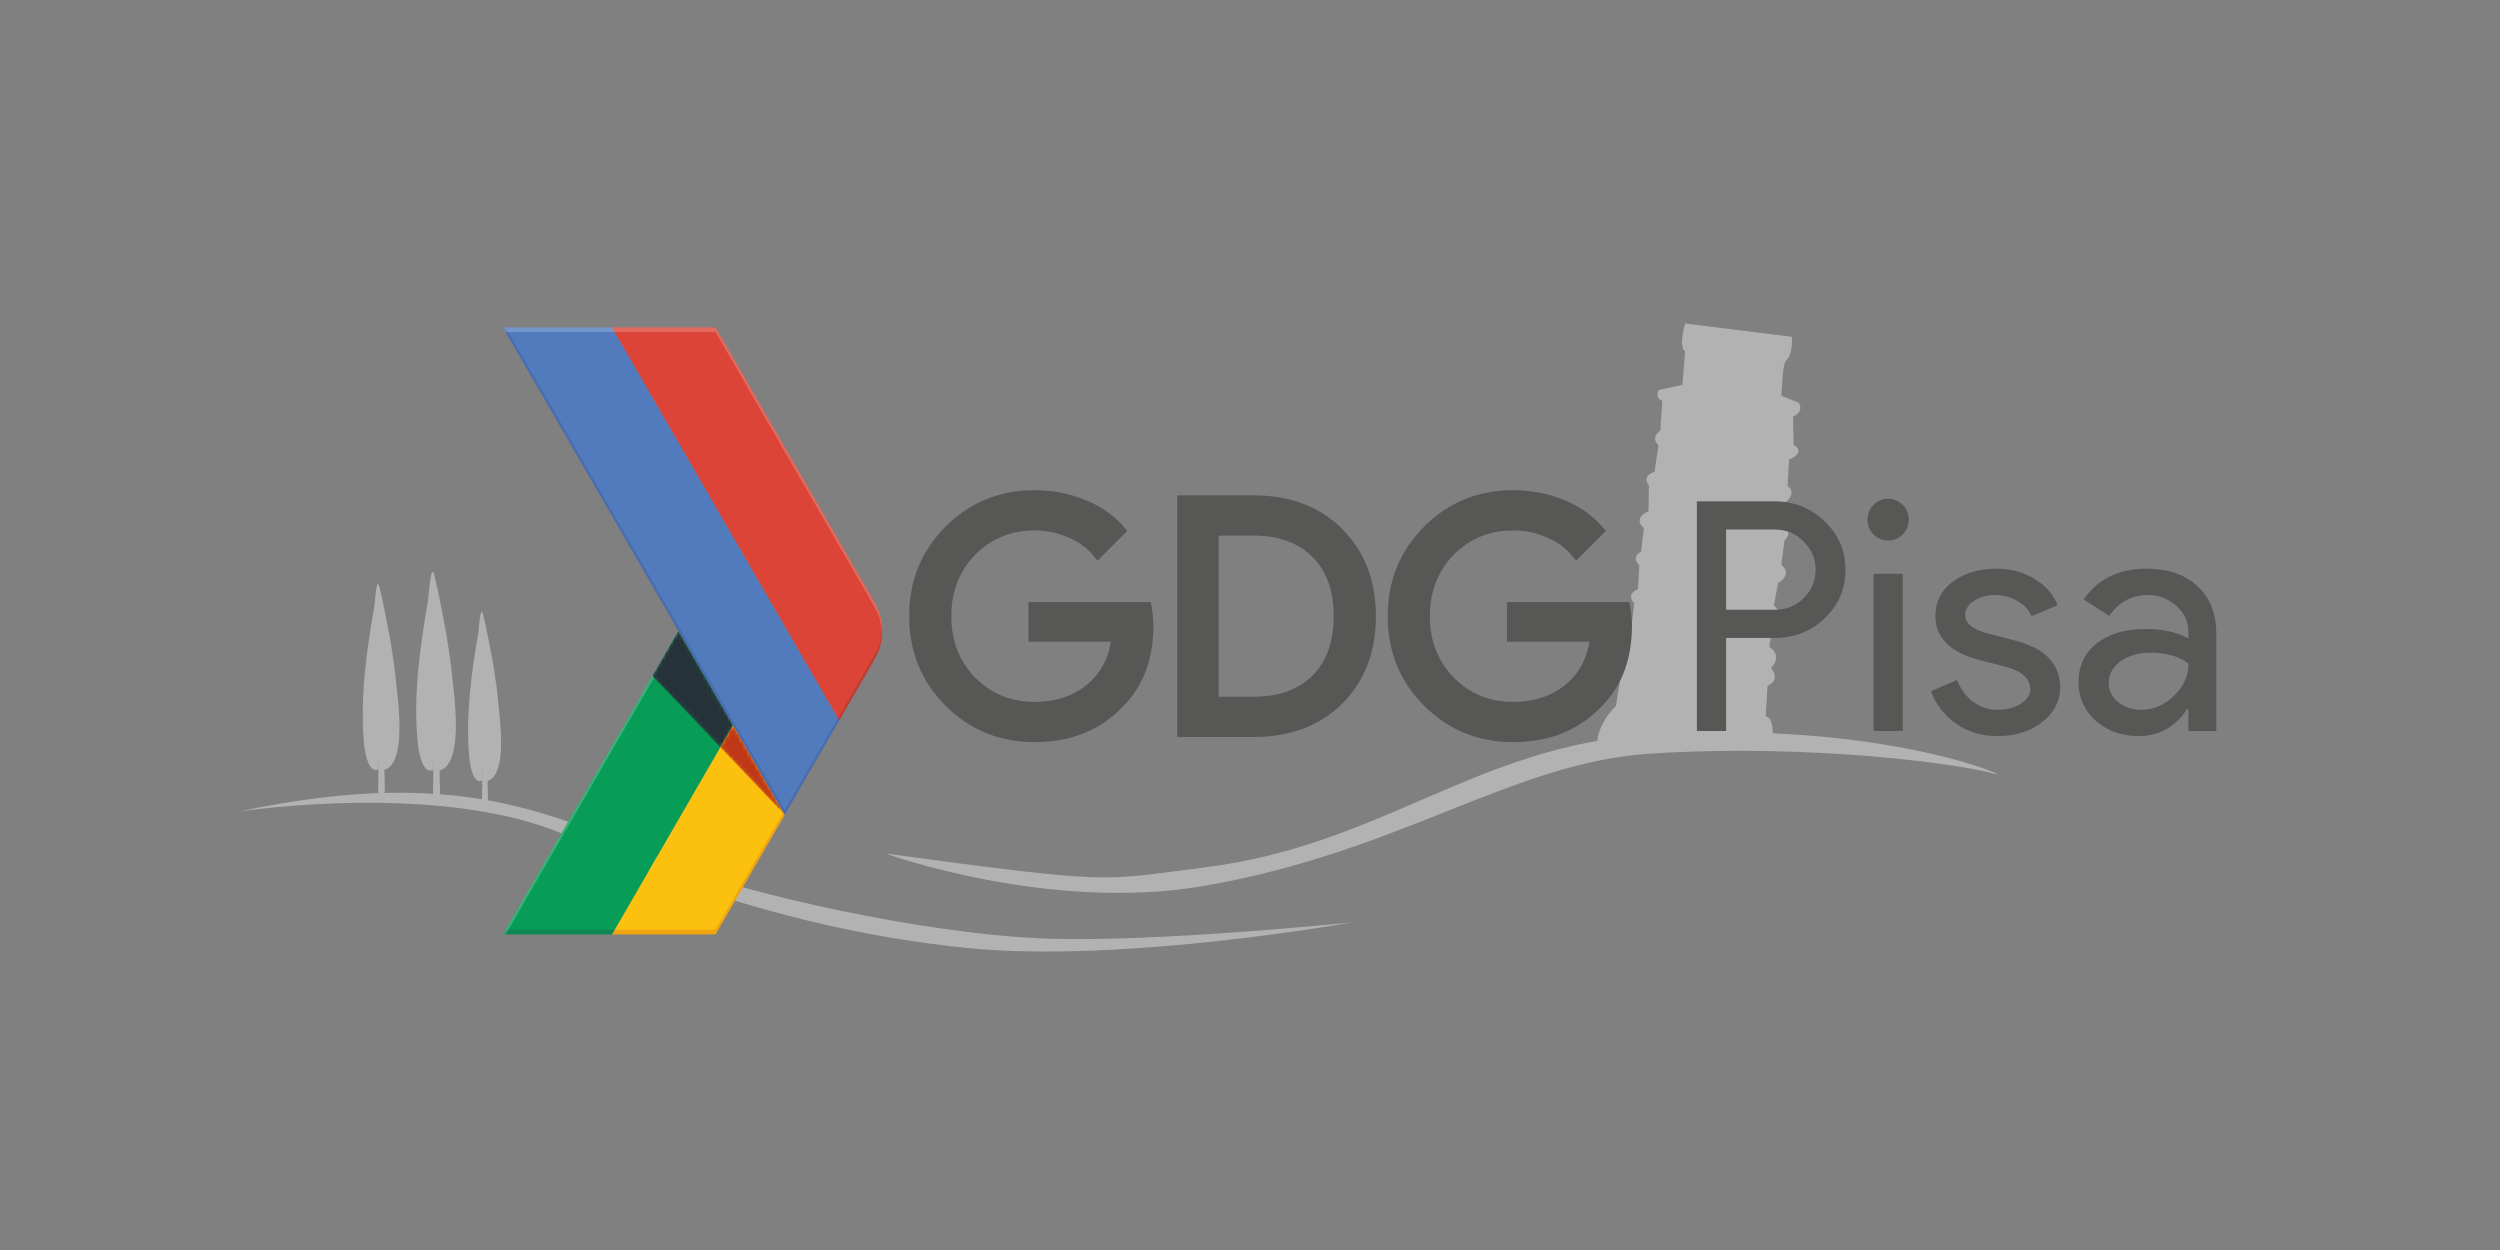 <?xml version="1.0" encoding="UTF-8" standalone="no"?>
<!-- Generator: Adobe Illustrator 16.0.0, SVG Export Plug-In . SVG Version: 6.00 Build 0)  -->

<svg
   xmlns:dc="http://purl.org/dc/elements/1.1/"
   xmlns:cc="http://creativecommons.org/ns#"
   xmlns:rdf="http://www.w3.org/1999/02/22-rdf-syntax-ns#"
   xmlns:svg="http://www.w3.org/2000/svg"
   xmlns="http://www.w3.org/2000/svg"
   xmlns:xlink="http://www.w3.org/1999/xlink"
   xmlns:sodipodi="http://sodipodi.sourceforge.net/DTD/sodipodi-0.dtd"
   xmlns:inkscape="http://www.inkscape.org/namespaces/inkscape"
   version="1.1"
   x="0px"
   y="0px"
   width="623.622px"
   height="311.811px"
   viewBox="0 0 623.622 311.811"
   enable-background="new 0 0 623.622 311.811"
   xml:space="preserve"
   id="svg327"
   sodipodi:docname="organizer-logo.svg"
   inkscape:version="0.92.2 5c3e80d, 2017-08-06"><rect x="0" y="0" width="623.622" height="311.811" fill="#808080" stroke="none"/><defs
     id="defs331" /><sodipodi:namedview
     pagecolor="#ffffff"
     bordercolor="#666666"
     borderopacity="1"
     objecttolerance="10"
     gridtolerance="10"
     guidetolerance="10"
     inkscape:pageopacity="0"
     inkscape:pageshadow="2"
     inkscape:window-width="640"
     inkscape:window-height="480"
     id="namedview329"
     showgrid="false"
     inkscape:zoom="0.51954549"
     inkscape:cx="311.811"
     inkscape:cy="155.9055"
     inkscape:window-x="0"
     inkscape:window-y="0"
     inkscape:window-maximized="0"
     inkscape:current-layer="gdg" /><g
     id="paesaggio_vet1"><path
       fill="#B2B2B2"
       d="M59.58,202.441c0,0,52.75-8.1,83.631,6.866c4.523,2.191,45.815,22.086,98.635,27.221   c38.53,3.746,95.207-6.412,95.207-6.412s-48.023,4.899-75.05,4.05c-32.165-1.014-76.766-11.813-90.49-17.212   C141.11,204.991,118.334,189.954,59.58,202.441z"
       id="path2" /></g><g
     id="paesaggio_vet2"><path
       fill="#B2B2B2"
       d="M220.902,212.917c0,0,40.66,14.686,79.119,8.123c49.289-8.412,77.047-30.811,111.549-33.036   c41.955-2.706,79.494,3.052,85.35,4.884c7.885,2.467-25.631-13.555-85.764-9.613c-42.902,2.811-66.38,27.515-110.548,33.084   C274.08,219.704,278.58,220.704,220.902,212.917z"
       id="path5" /></g><g
     id="paesaggio_cipressi3"><g
       id="g14"><path
         fill="#B2B2B2"
         d="M121.646,199.37h-1.348v-7.186c0,0-7.635,3.593,0-37.278c0,0,8.833,36.081,1.198,37.428L121.646,199.37z"
         id="path8" /><g
         id="g12"><path
           fill="#B2B2B2"
           d="M121.646,196.87c-0.449,0-0.898,0-1.348,0c0.008,0.833,0.017,1.667,0.025,2.5c0-2.396,0-4.79,0-7.186     c0-0.177-0.15-2.444-0.025-2.5c-1.051,0.467-1.911-0.764-2.291-1.542c-0.782-1.6-1.092-4.061-1.042-5.562     c0.224-6.582,1.263-13.148,2.343-19.634c0.308-1.851,0.649-3.695,0.989-5.541c-0.01,0.057,0.063,0.263,0.072,0.3     c0.219,0.914,0.425,1.831,0.628,2.749c0.83,3.731,1.549,7.487,2.175,11.258c0.324,1.95,0.595,3.909,0.839,5.87     c0.121,0.972,0.216,1.946,0.31,2.92c0.034,0.354,0.129,6.029,0.244,2.223c-0.07,2.309-0.306,6.371-3.07,7.108     c-0.237,0.063-0.022,4.211-0.013,4.658c0.05,2.346,0.1,4.691,0.15,7.037c0.02,0.923,0.034-0.765,0.034-0.897     c0.007-1.14,0.016-2.281-0.009-3.421c-0.05-2.345-0.1-4.69-0.15-7.035c-0.004,1.553-0.008,3.105-0.013,4.658     c5.208-1.39,3.153-15.488,2.827-19.331c-0.476-5.608-1.491-11.18-2.609-16.691c-0.356-1.755-0.74-3.505-1.142-5.25     c-0.773-3.358-1.135,3.648-1.262,4.386c-1.76,10.193-3.22,20.911-2.216,31.29c0.107,1.108,0.821,6.507,3.206,5.447     c-0.008-0.833-0.017-1.667-0.025-2.5c0,2.396,0,4.79,0,7.186c0,0.13-0.004,2.5,0.025,2.5c0.449,0,0.898,0,1.348,0     C121.684,201.87,121.684,196.87,121.646,196.87z"
           id="path10" /></g></g></g><g
     id="paesaggio_cipressi2"><g
       id="g23"><path
         fill="#B2B2B2"
         d="M109.704,198.204h-1.619v-8.629c0,0-9.167,4.314,0-44.757c0,0,10.605,43.319,1.438,44.937L109.704,198.204    z"
         id="path17" /><g
         id="g21"><path
           fill="#B2B2B2"
           d="M109.704,195.704c-0.54,0-1.079,0-1.619,0c0.008,0.833,0.017,1.667,0.025,2.5c0-2.876,0-5.753,0-8.629     c0-0.178-0.152-2.443-0.025-2.5c-1.37,0.614-2.438-1.131-2.87-2.125c-1.025-2.358-1.209-5.393-1.115-7.791     c0.297-7.521,1.449-15.02,2.671-22.436c0.408-2.474,0.859-4.939,1.314-7.405c-0.02,0.106,0.084,0.349,0.107,0.445     c0.257,1.076,0.5,2.155,0.739,3.235c0.943,4.248,1.769,8.521,2.493,12.811c0.44,2.604,0.812,5.219,1.134,7.84     c0.16,1.296,0.285,2.597,0.403,3.897c-0.004-0.045,0.203,4.685,0.252,3.113c-0.085,2.747-0.345,7.753-3.689,8.595     c-0.227,0.058-0.022,4.216-0.013,4.659c0.06,2.816,0.12,5.633,0.18,8.449c0.02,0.923,0.034-0.765,0.034-0.897     c0.007-1.14,0.016-2.281-0.009-3.421c-0.06-2.816-0.12-5.633-0.18-8.449c-0.004,1.554-0.008,3.106-0.013,4.659     c6.377-1.604,3.705-19.108,3.254-23.644c-0.645-6.489-1.825-12.932-3.14-19.315c-0.39-1.891-0.805-3.776-1.24-5.656     c-0.902-3.907-1.473,5.177-1.627,6.083c-1.998,11.753-3.848,24.309-2.48,36.278c0.151,1.318,1.071,7.296,3.795,6.074     c-0.008-0.833-0.017-1.667-0.025-2.5c0,2.876,0,5.753,0,8.629c0,0.13-0.004,2.5,0.025,2.5c0.54,0,1.079,0,1.619,0     C109.742,200.704,109.742,195.704,109.704,195.704z"
           id="path19" /></g></g></g><g
     id="paesaggio_cipressi1"><g
       id="g32"><path
         fill="#B2B2B2"
         d="M95.915,197.423h-1.5v-8c0,0-8.5,4,0-41.5c0,0,9.833,40.167,1.333,41.667L95.915,197.423z"
         id="path26" /><g
         id="g30"><path
           fill="#B2B2B2"
           d="M95.915,194.923c-0.5,0-1,0-1.5,0c0.008,0.833,0.017,1.667,0.025,2.5c0-2.667,0-5.333,0-8     c0-0.178-0.151-2.443-0.025-2.5c-1.286,0.575-2.276-1.076-2.676-2.007c-0.968-2.252-1.1-5.031-0.991-7.403     c0.33-7.213,1.467-14.398,2.667-21.508c0.092-0.549,0.798-6.438,1.113-5.116c0.266,1.118,0.517,2.239,0.764,3.361     c0.884,4.012,1.654,8.048,2.326,12.101c0.373,2.251,0.687,4.512,0.963,6.777c0.156,1.275,0.276,2.556,0.387,3.836     c0.033,0.385,0.092,5.996,0.205,2.104c-0.074,2.567-0.308,7.224-3.423,8.022c-0.23,0.06-0.022,4.214-0.013,4.659     c0.056,2.61,0.111,5.222,0.167,7.832c0.02,0.924,0.034-0.764,0.034-0.896c0.007-1.14,0.016-2.281-0.009-3.42     c-0.056-2.611-0.111-5.223-0.167-7.834c-0.004,1.554-0.008,3.106-0.013,4.659c5.907-1.516,3.455-17.774,3.043-22.029     c-0.564-5.85-1.616-11.657-2.782-17.413c-0.396-1.954-0.822-3.902-1.269-5.846c-0.862-3.75-1.154,3.209-1.327,4.202     c-1.976,11.345-3.698,23.294-2.567,34.854c0.12,1.229,0.915,7.25,3.568,6.064c-0.008-0.833-0.017-1.667-0.025-2.5     c0,2.667,0,5.333,0,8c0,0.13-0.004,2.5,0.025,2.5c0.5,0,1,0,1.5,0C95.952,199.923,95.952,194.923,95.915,194.923z"
           id="path28" /></g></g></g><g
     id="torre_vet"><path
       fill="#B2B2B2"
       d="M398.414,185.333h43.638c0,0,0.914-6.168-1.598-6.625l0.456-7.655c0,0,3.47-1.239,0.847-4.438   c0,0,3.151-2.758-0.39-5.271l0.892-6.428c0,0,2.764-1.798,0.25-3.854l1.028-5.597c0,0,3.823-2.172,0.8-4.57l0.8-6.055   c0,0,2.285-1.827-0.114-3.655l0.318-5.845c0,0,3.108-2.265,0.576-4.134l0.367-6.584c0,0,4.449-1.714,1.138-3.656l-0.152-7.082   c0,0,2.894-1.028,1.402-3.427l-4.3-1.739c0,0,0.253-7.853,1.057-8.604c1.994-1.869,1.535-6.106,1.535-6.106l-26.618-3.313   c0,0-1.71,5.827,0.003,6.969c0,0-0.688,8.338-0.688,8.339l-5.824,1.257c0,0-1.256,1.827,0.801,2.742l-0.459,7.425   c0,0-2.626,1.599-0.456,3.656l-1.028,6.625c0,0-3.311,0.8-1.369,3.428l-0.115,6.396c0,0-4.112,1.599-1.143,4.226l-0.687,5.827   c0,0-2.626,1.256-0.457,3.427l-0.342,5.94c0,0-3.198,1.142-0.913,3.542l-0.914,7.54c0,0-3.107,1.145-1.509,4.686   c0,0-2.516,1.859-0.663,4.109l-1.485,9.253C398.22,181.011,398.414,185.333,398.414,185.333z"
       id="path35" /></g><g
     id="google"><g
       id="g278"><g
         id="g276"><defs
           id="defs39"><rect
             id="SVGID_1_"
             x="-25.898"
             y="-109.1"
             width="817.884"
             height="529.944" /></defs><clipPath
           id="SVGID_2_"><use
             xlink:href="#SVGID_1_"
             overflow="visible"
             id="use41" /></clipPath><g
           clip-path="url(#SVGID_2_)"
           id="g274"><defs
             id="defs45"><rect
               id="SVGID_3_"
               x="-25.898"
               y="-109.1"
               width="817.884"
               height="529.944" /></defs><clipPath
             id="SVGID_4_"><use
               xlink:href="#SVGID_3_"
               overflow="visible"
               id="use47" /></clipPath><polygon
             clip-path="url(#SVGID_4_)"
             fill="#FCC00E"
             points="195.412,202.645 182.838,180.891 152.65,233.08 178.497,233.08       195.755,203.236     "
             id="polygon50" /><polygon
             clip-path="url(#SVGID_4_)"
             fill="#089D57"
             points="169.234,157.375 182.838,180.891 152.65,233.081 125.443,233.081           "
             id="polygon52" /><g
             clip-path="url(#SVGID_4_)"
             id="g96"><defs
               id="defs55"><rect
                 id="SVGID_5_"
                 x="-25.898"
                 y="-109.1"
                 width="817.884"
                 height="529.944" /></defs><clipPath
               id="SVGID_6_"><use
                 xlink:href="#SVGID_5_"
                 overflow="visible"
                 id="use57" /></clipPath><g
               opacity="0.2"
               clip-path="url(#SVGID_6_)"
               enable-background="new    "
               id="g70"><g
                 id="g68"><defs
                   id="defs61"><rect
                     id="SVGID_7_"
                     x="152.65"
                     y="202.645"
                     width="43.105"
                     height="30.436" /></defs><clipPath
                   id="SVGID_8_"><use
                     xlink:href="#SVGID_7_"
                     overflow="visible"
                     id="use63" /></clipPath><polygon
                   clip-path="url(#SVGID_8_)"
                   fill="#BF3818"
                   points="195.413,202.644 178.497,231.898 153.336,231.898          152.65,233.081 178.497,233.081 195.756,203.236        "
                   id="polygon66" /></g></g><g
               opacity="0.2"
               clip-path="url(#SVGID_6_)"
               enable-background="new    "
               id="g82"><g
                 id="g80"><defs
                   id="defs73"><rect
                     id="SVGID_9_"
                     x="125.443"
                     y="231.898"
                     width="27.893"
                     height="1.183" /></defs><clipPath
                   id="SVGID_10_"><use
                     xlink:href="#SVGID_9_"
                     overflow="visible"
                     id="use75" /></clipPath><polygon
                   clip-path="url(#SVGID_10_)"
                   fill="#263239"
                   points="126.129,231.898 125.443,233.081 152.65,233.081          153.336,231.898        "
                   id="polygon78" /></g></g><g
               opacity="0.2"
               clip-path="url(#SVGID_6_)"
               enable-background="new    "
               id="g94"><g
                 id="g92"><defs
                   id="defs85"><rect
                     id="SVGID_11_"
                     x="125.443"
                     y="157.375"
                     width="44.135"
                     height="75.706" /></defs><clipPath
                   id="SVGID_12_"><use
                     xlink:href="#SVGID_11_"
                     overflow="visible"
                     id="use87" /></clipPath><polygon
                   clip-path="url(#SVGID_12_)"
                   fill="#FFFFFF"
                   points="169.234,157.375 125.442,233.081 126.129,233.081          169.578,157.965        "
                   id="polygon90" /></g></g></g><g
             clip-path="url(#SVGID_4_)"
             id="g148"><defs
               id="defs99"><polygon
                 id="SVGID_13_"
                 points="179.667,186.368 195.755,203.236 182.838,180.892       " /></defs><clipPath
               id="SVGID_14_"><use
                 xlink:href="#SVGID_13_"
                 overflow="visible"
                 id="use101" /></clipPath><defs
               id="defs107"><filter
                 id="Adobe_OpacityMaskFilter"
                 filterUnits="userSpaceOnUse"
                 x="179.667"
                 y="180.891"
                 width="16.087"
                 height="22.345"><feColorMatrix
                   type="matrix"
                   values="1 0 0 0 0  0 1 0 0 0  0 0 1 0 0  0 0 0 1 0"
                   id="feColorMatrix104" /></filter></defs><mask
               maskUnits="userSpaceOnUse"
               x="179.667"
               y="180.891"
               width="16.087"
               height="22.345"
               id="SVGID_15_"><g
                 filter="url(#Adobe_OpacityMaskFilter)"
                 id="g120"><rect
                   x="179.667"
                   y="180.891"
                   clip-path="url(#SVGID_14_)"
                   width="16.087"
                   height="22.345"
                   id="rect109" /><g
                   enable-background="new    "
                   id="g118"><radialGradient
                     id="SVGID_16_"
                     cx="14.039"
                     cy="-279.773"
                     r="1.183"
                     gradientTransform="matrix(44.264 0 0 -44.264 -425.864 -12180.961)"
                     gradientUnits="userSpaceOnUse"><stop
                       offset="0"
                       style="stop-color:#585857"
                       id="stop111" /><stop
                       offset="1"
                       style="stop-color:#242422"
                       id="stop113" /></radialGradient><rect
                     x="179.667"
                     y="180.891"
                     clip-path="url(#SVGID_14_)"
                     fill="url(#SVGID_16_)"
                     width="16.087"
                     height="22.345"
                     id="rect116" /></g></g></mask><g
               clip-path="url(#SVGID_14_)"
               mask="url(#SVGID_15_)"
               id="g146"><g
                 id="g144"><defs
                   id="defs124"><rect
                     id="SVGID_17_"
                     x="179.667"
                     y="180.891"
                     width="16.087"
                     height="22.345" /></defs><clipPath
                   id="SVGID_18_"><use
                     xlink:href="#SVGID_17_"
                     overflow="visible"
                     id="use126" /></clipPath><g
                   clip-path="url(#SVGID_18_)"
                   id="g142"><defs
                     id="defs130"><rect
                       id="SVGID_19_"
                       x="179.667"
                       y="180.891"
                       width="16.087"
                       height="22.345" /></defs><clipPath
                     id="SVGID_20_"><use
                       xlink:href="#SVGID_19_"
                       overflow="visible"
                       id="use132" /></clipPath><radialGradient
                     id="SVGID_21_"
                     cx="14.039"
                     cy="-279.773"
                     r="1.183"
                     gradientTransform="matrix(44.264 0 0 -44.264 -425.864 -12180.961)"
                     gradientUnits="userSpaceOnUse"><stop
                       offset="0"
                       style="stop-color:#BF3818"
                       id="stop135" /><stop
                       offset="1"
                       style="stop-color:#BF3818"
                       id="stop137" /></radialGradient><rect
                     x="179.667"
                     y="180.891"
                     clip-path="url(#SVGID_20_)"
                     fill="url(#SVGID_21_)"
                     width="16.087"
                     height="22.345"
                     id="rect140" /></g></g></g></g><g
             clip-path="url(#SVGID_4_)"
             id="g200"><defs
               id="defs151"><polygon
                 id="SVGID_22_"
                 points="162.74,168.611 179.667,186.368 182.838,180.892 169.234,157.375       " /></defs><clipPath
               id="SVGID_23_"><use
                 xlink:href="#SVGID_22_"
                 overflow="visible"
                 id="use153" /></clipPath><defs
               id="defs159"><filter
                 id="Adobe_OpacityMaskFilter_1_"
                 filterUnits="userSpaceOnUse"
                 x="162.74"
                 y="157.374"
                 width="20.098"
                 height="28.994"><feColorMatrix
                   type="matrix"
                   values="1 0 0 0 0  0 1 0 0 0  0 0 1 0 0  0 0 0 1 0"
                   id="feColorMatrix156" /></filter></defs><mask
               maskUnits="userSpaceOnUse"
               x="162.74"
               y="157.374"
               width="20.098"
               height="28.994"
               id="SVGID_24_"><g
                 filter="url(#Adobe_OpacityMaskFilter_1_)"
                 id="g172"><rect
                   x="162.74"
                   y="157.375"
                   clip-path="url(#SVGID_23_)"
                   width="20.098"
                   height="28.995"
                   id="rect161" /><g
                   enable-background="new    "
                   id="g170"><radialGradient
                     id="SVGID_25_"
                     cx="14.04"
                     cy="-279.655"
                     r="1.182"
                     gradientTransform="matrix(44.623 0 0 -44.623 -431.08 -12275.908)"
                     gradientUnits="userSpaceOnUse"><stop
                       offset="0"
                       style="stop-color:#585857"
                       id="stop163" /><stop
                       offset="1"
                       style="stop-color:#242422"
                       id="stop165" /></radialGradient><rect
                     x="162.74"
                     y="157.375"
                     clip-path="url(#SVGID_23_)"
                     fill="url(#SVGID_25_)"
                     width="20.098"
                     height="28.993"
                     id="rect168" /></g></g></mask><g
               clip-path="url(#SVGID_23_)"
               mask="url(#SVGID_24_)"
               id="g198"><g
                 id="g196"><defs
                   id="defs176"><rect
                     id="SVGID_26_"
                     x="162.74"
                     y="157.375"
                     width="20.098"
                     height="28.993" /></defs><clipPath
                   id="SVGID_27_"><use
                     xlink:href="#SVGID_26_"
                     overflow="visible"
                     id="use178" /></clipPath><g
                   clip-path="url(#SVGID_27_)"
                   id="g194"><defs
                     id="defs182"><rect
                       id="SVGID_28_"
                       x="162.74"
                       y="157.374"
                       width="20.098"
                       height="28.994" /></defs><clipPath
                     id="SVGID_29_"><use
                       xlink:href="#SVGID_28_"
                       overflow="visible"
                       id="use184" /></clipPath><radialGradient
                     id="SVGID_30_"
                     cx="14.04"
                     cy="-279.655"
                     r="1.182"
                     gradientTransform="matrix(44.623 0 0 -44.623 -431.08 -12275.908)"
                     gradientUnits="userSpaceOnUse"><stop
                       offset="0"
                       style="stop-color:#263239"
                       id="stop187" /><stop
                       offset="1"
                       style="stop-color:#263239"
                       id="stop189" /></radialGradient><rect
                     x="162.74"
                     y="157.374"
                     clip-path="url(#SVGID_29_)"
                     fill="url(#SVGID_30_)"
                     width="20.098"
                     height="28.994"
                     id="rect192" /></g></g></g></g><polygon
             clip-path="url(#SVGID_4_)"
             fill="#517BBD"
             points="152.65,81.668 125.443,81.668 195.755,203.236 209.347,179.732       209.358,179.708     "
             id="polygon202" /><g
             clip-path="url(#SVGID_4_)"
             id="g272"><defs
               id="defs205"><rect
                 id="SVGID_31_"
                 x="-25.898"
                 y="-109.1"
                 width="817.884"
                 height="529.944" /></defs><clipPath
               id="SVGID_32_"><use
                 xlink:href="#SVGID_31_"
                 overflow="visible"
                 id="use207" /></clipPath><path
               clip-path="url(#SVGID_32_)"
               fill="#DC4437"
               d="M218.171,164.471c2.543-4.388,2.543-9.806,0-14.194l-39.675-68.609H152.65       l56.708,98.041L218.171,164.471z"
               id="path210" /><g
               opacity="0.2"
               clip-path="url(#SVGID_32_)"
               enable-background="new    "
               id="g230"><g
                 id="g228"><defs
                   id="defs213"><rect
                     id="SVGID_33_"
                     x="125.443"
                     y="81.668"
                     width="83.916"
                     height="121.567" /></defs><clipPath
                   id="SVGID_34_"><use
                     xlink:href="#SVGID_33_"
                     overflow="visible"
                     id="use215" /></clipPath><g
                   clip-path="url(#SVGID_34_)"
                   id="g226"><defs
                     id="defs219"><rect
                       id="SVGID_35_"
                       x="125.443"
                       y="81.668"
                       width="83.916"
                       height="121.567" /></defs><clipPath
                     id="SVGID_36_"><use
                       xlink:href="#SVGID_35_"
                       overflow="visible"
                       id="use221" /></clipPath><polygon
                     clip-path="url(#SVGID_36_)"
                     fill="#293171"
                     points="209.358,179.708 209.016,179.129 195.755,202.054           126.129,81.669 125.443,81.669 195.755,203.237 209.347,179.732         "
                     id="polygon224" /></g></g></g><g
               opacity="0.2"
               clip-path="url(#SVGID_32_)"
               enable-background="new    "
               id="g250"><g
                 id="g248"><defs
                   id="defs233"><rect
                     id="SVGID_37_"
                     x="125.443"
                     y="81.668"
                     width="94.609"
                     height="76.298" /></defs><clipPath
                   id="SVGID_38_"><use
                     xlink:href="#SVGID_37_"
                     overflow="visible"
                     id="use235" /></clipPath><g
                   clip-path="url(#SVGID_38_)"
                   id="g246"><defs
                     id="defs239"><rect
                       id="SVGID_39_"
                       x="125.443"
                       y="81.668"
                       width="94.609"
                       height="76.298" /></defs><clipPath
                     id="SVGID_40_"><use
                       xlink:href="#SVGID_39_"
                       overflow="visible"
                       id="use241" /></clipPath><path
                     clip-path="url(#SVGID_40_)"
                     fill="#FFFFFF"
                     d="M178.497,82.852l39.675,68.608c1.171,2.023,1.774,4.259,1.869,6.506          c0.106-2.65-0.497-5.323-1.869-7.689l-39.675-68.609h-53.054l0.687,1.183H178.497z"
                     id="path244" /></g></g></g><g
               opacity="0.2"
               clip-path="url(#SVGID_32_)"
               enable-background="new    "
               id="g270"><g
                 id="g268"><defs
                   id="defs253"><rect
                     id="SVGID_41_"
                     x="209.016"
                     y="156.783"
                     width="11.037"
                     height="22.924" /></defs><clipPath
                   id="SVGID_42_"><use
                     xlink:href="#SVGID_41_"
                     overflow="visible"
                     id="use255" /></clipPath><g
                   clip-path="url(#SVGID_42_)"
                   id="g266"><defs
                     id="defs259"><rect
                       id="SVGID_43_"
                       x="209.016"
                       y="156.783"
                       width="11.037"
                       height="22.924" /></defs><clipPath
                     id="SVGID_44_"><use
                       xlink:href="#SVGID_43_"
                       overflow="visible"
                       id="use261" /></clipPath><path
                     clip-path="url(#SVGID_44_)"
                     fill="#3E2723"
                     d="M209.358,179.708l8.813-15.237c1.372-2.365,1.976-5.039,1.869-7.688          c-0.094,2.247-0.698,4.482-1.869,6.505l-9.156,15.841L209.358,179.708z"
                     id="path264" /></g></g></g></g></g></g></g></g><g
     id="gdg"><g
       aria-label="GDG"
       transform="matrix(1 0 0 1 225.33 182.34)"
       style=""
       id="text285"><path
         d="m 60.88,-26.32 q 0,12 -7.12,19.12 -8,8.48 -21.04,8.48 -12.48,0 -21.12,-8.64 -8.64,-8.64 -8.64,-21.28 0,-12.64 8.64,-21.28 8.64,-8.64 21.12,-8.64 6.32,0 11.92,2.24 5.6,2.24 9.2,6.32 l -5.28,5.28 q -2.64,-3.2 -6.88,-4.96 -4.16,-1.84 -8.96,-1.84 -9.36,0 -15.84,6.48 -6.4,6.56 -6.4,16.4 0,9.84 6.4,16.4 6.48,6.48 15.84,6.48 8.56,0 14.24,-4.8 5.68,-4.8 6.56,-13.2 h -20.8 v -6.88 h 27.76 q 0.4,2.24 0.4,4.32 z"
         style="font-style:normal;font-variant:normal;font-weight:normal;font-stretch:normal;font-size:80px;font-family:'Product Sans';-inkscape-font-specification:'Product Sans';fill:#575756;stroke:#575756;stroke-width:3;stroke-miterlimit:10"
         id="path337" /><path
         d="m 69.823,0 v -57.28 h 17.52 q 13.12,0 21.04,7.92 8,7.92 8,20.72 0,12.88 -8,20.8 -7.92,7.84 -21.04,7.84 z m 7.36,-50.24 v 43.2 h 10.16 q 10,0 15.76,-5.68 5.76,-5.76 5.76,-15.92 0,-10.08 -5.76,-15.84 -5.76,-5.76 -15.76,-5.76 z"
         style="font-style:normal;font-variant:normal;font-weight:normal;font-stretch:normal;font-size:80px;font-family:'Product Sans';-inkscape-font-specification:'Product Sans';fill:#575756;stroke:#575756;stroke-width:3;stroke-miterlimit:10"
         id="path339" /><path
         d="m 180.255,-26.32 q 0,12 -7.12,19.12 -8,8.48 -21.04,8.48 -12.48,0 -21.12,-8.64 -8.64,-8.64 -8.64,-21.28 0,-12.64 8.64,-21.28 8.64,-8.64 21.12,-8.64 6.32,0 11.92,2.24 5.6,2.24 9.2,6.32 l -5.28,5.28 q -2.64,-3.2 -6.88,-4.96 -4.16,-1.84 -8.96,-1.84 -9.36,0 -15.84,6.48 -6.4,6.56 -6.4,16.4 0,9.84 6.4,16.4 6.48,6.48 15.84,6.48 8.56,0 14.24,-4.8 5.68,-4.8 6.56,-13.2 h -20.8 v -6.88 h 27.76 q 0.4,2.24 0.4,4.32 z"
         style="font-style:normal;font-variant:normal;font-weight:normal;font-stretch:normal;font-size:80px;font-family:'Product Sans';-inkscape-font-specification:'Product Sans';fill:#575756;stroke:#575756;stroke-width:3;stroke-miterlimit:10"
         id="path341" /></g><g
       aria-label="Pisa"
       transform="matrix(0.99 0 0 1 417.581 182.34)"
       style="font-size:80px;font-family:ProductSans-Regular;fill:#575756"
       id="text287"><path
         d="M 13.12,-23.2 V 0 H 5.76 v -57.28 h 19.52 q 7.44,0 12.64,4.96 5.28,4.96 5.28,12.08 0,7.28 -5.28,12.16 -5.12,4.88 -12.64,4.88 z m 0,-27.04 v 20 h 12.32 q 4.4,0 7.28,-2.96 2.96,-2.96 2.96,-7.04 0,-4 -2.96,-6.96 -2.88,-3.04 -7.28,-3.04 z"
         style="font-style:normal;font-variant:normal;font-weight:normal;font-stretch:normal;font-family:'Product Sans';-inkscape-font-specification:'Product Sans'"
         id="path344" /><path
         d="m 59.156,-52.72 q 0,2.16 -1.52,3.68 -1.52,1.52 -3.68,1.52 -2.16,0 -3.68,-1.52 -1.52,-1.52 -1.52,-3.68 0,-2.16 1.52,-3.68 1.52,-1.52 3.68,-1.52 2.16,0 3.68,1.52 1.52,1.52 1.52,3.68 z m -1.52,13.52 V 0 h -7.36 v -39.2 z"
         style="font-style:normal;font-variant:normal;font-weight:normal;font-stretch:normal;font-family:'Product Sans';-inkscape-font-specification:'Product Sans'"
         id="path346" /><path
         d="m 97.293,-10.88 q 0,5.12 -4.48,8.64 -4.48,3.52 -11.28,3.52 -5.92,0 -10.4,-3.04 -4.48,-3.12 -6.4,-8.16 l 6.56,-2.8 q 1.44,3.52 4.16,5.52 2.8,1.92 6.08,1.92 3.52,0 5.84,-1.52 2.4,-1.52 2.4,-3.6 0,-3.76 -5.76,-5.52 l -6.72,-1.68 q -11.44,-2.88 -11.44,-11.04 0,-5.36 4.32,-8.56 4.4,-3.28 11.2,-3.28 5.2,0 9.36,2.48 4.24,2.48 5.92,6.64 l -6.56,2.72 q -1.12,-2.48 -3.68,-3.84 -2.48,-1.44 -5.6,-1.44 -2.88,0 -5.2,1.44 -2.24,1.44 -2.24,3.52 0,3.36 6.32,4.8 l 5.92,1.52 q 11.68,2.88 11.68,11.76 z"
         style="font-style:normal;font-variant:normal;font-weight:normal;font-stretch:normal;font-family:'Product Sans';-inkscape-font-specification:'Product Sans'"
         id="path348" /><path
         d="m 109.528,-12 q 0,2.88 2.4,4.8 2.48,1.92 5.76,1.92 4.64,0 8.24,-3.44 3.68,-3.44 3.68,-8.08 -3.44,-2.72 -9.6,-2.72 -4.48,0 -7.52,2.16 -2.96,2.16 -2.96,5.36 z m 9.52,-28.48 q 8.16,0 12.88,4.4 4.72,4.32 4.72,11.92 V 0 h -7.04 v -5.44 h -0.32 q -4.56,6.72 -12.16,6.72 -6.48,0 -10.88,-3.84 -4.32,-3.84 -4.32,-9.6 0,-6.08 4.56,-9.68 4.64,-3.6 12.32,-3.6 6.56,0 10.8,2.4 v -1.68 q 0,-3.84 -3.04,-6.48 -3.04,-2.72 -7.12,-2.72 -6.16,0 -9.76,5.2 l -6.48,-4.08 q 5.36,-7.68 15.84,-7.68 z"
         style="font-style:normal;font-variant:normal;font-weight:normal;font-stretch:normal;font-family:'Product Sans';-inkscape-font-specification:'Product Sans'"
         id="path350" /></g></g><g
     id="tavola_4" /><g
     id="tavola_3" /><g
     id="tavola_2"><g
       id="g324"><g
         id="g322"><defs
           id="defs293"><rect
             id="SVGID_133_"
             x="495.627"
             y="-143.139"
             width="949.544"
             height="630.569" /></defs><clipPath
           id="SVGID_46_"><use
             xlink:href="#SVGID_133_"
             overflow="visible"
             id="use295" /></clipPath><g
           clip-path="url(#SVGID_46_)"
           id="g320"><defs
             id="defs299"><rect
               id="SVGID_135_"
               x="495.627"
               y="-143.139"
               width="949.544"
               height="630.569" /></defs><clipPath
             id="SVGID_48_"><use
               xlink:href="#SVGID_135_"
               overflow="visible"
               id="use301" /></clipPath><g
             clip-path="url(#SVGID_48_)"
             id="g310"><defs
               id="defs305"><rect
                 id="SVGID_137_"
                 x="495.627"
                 y="-143.139"
                 width="949.544"
                 height="630.569" /></defs><clipPath
               id="SVGID_50_"><use
                 xlink:href="#SVGID_137_"
                 overflow="visible"
                 id="use307" /></clipPath></g><g
             clip-path="url(#SVGID_48_)"
             id="g318"><defs
               id="defs313"><rect
                 id="SVGID_163_"
                 x="495.627"
                 y="-143.139"
                 width="949.544"
                 height="630.569" /></defs><clipPath
               id="SVGID_52_"><use
                 xlink:href="#SVGID_163_"
                 overflow="visible"
                 id="use315" /></clipPath></g></g></g></g></g></svg>